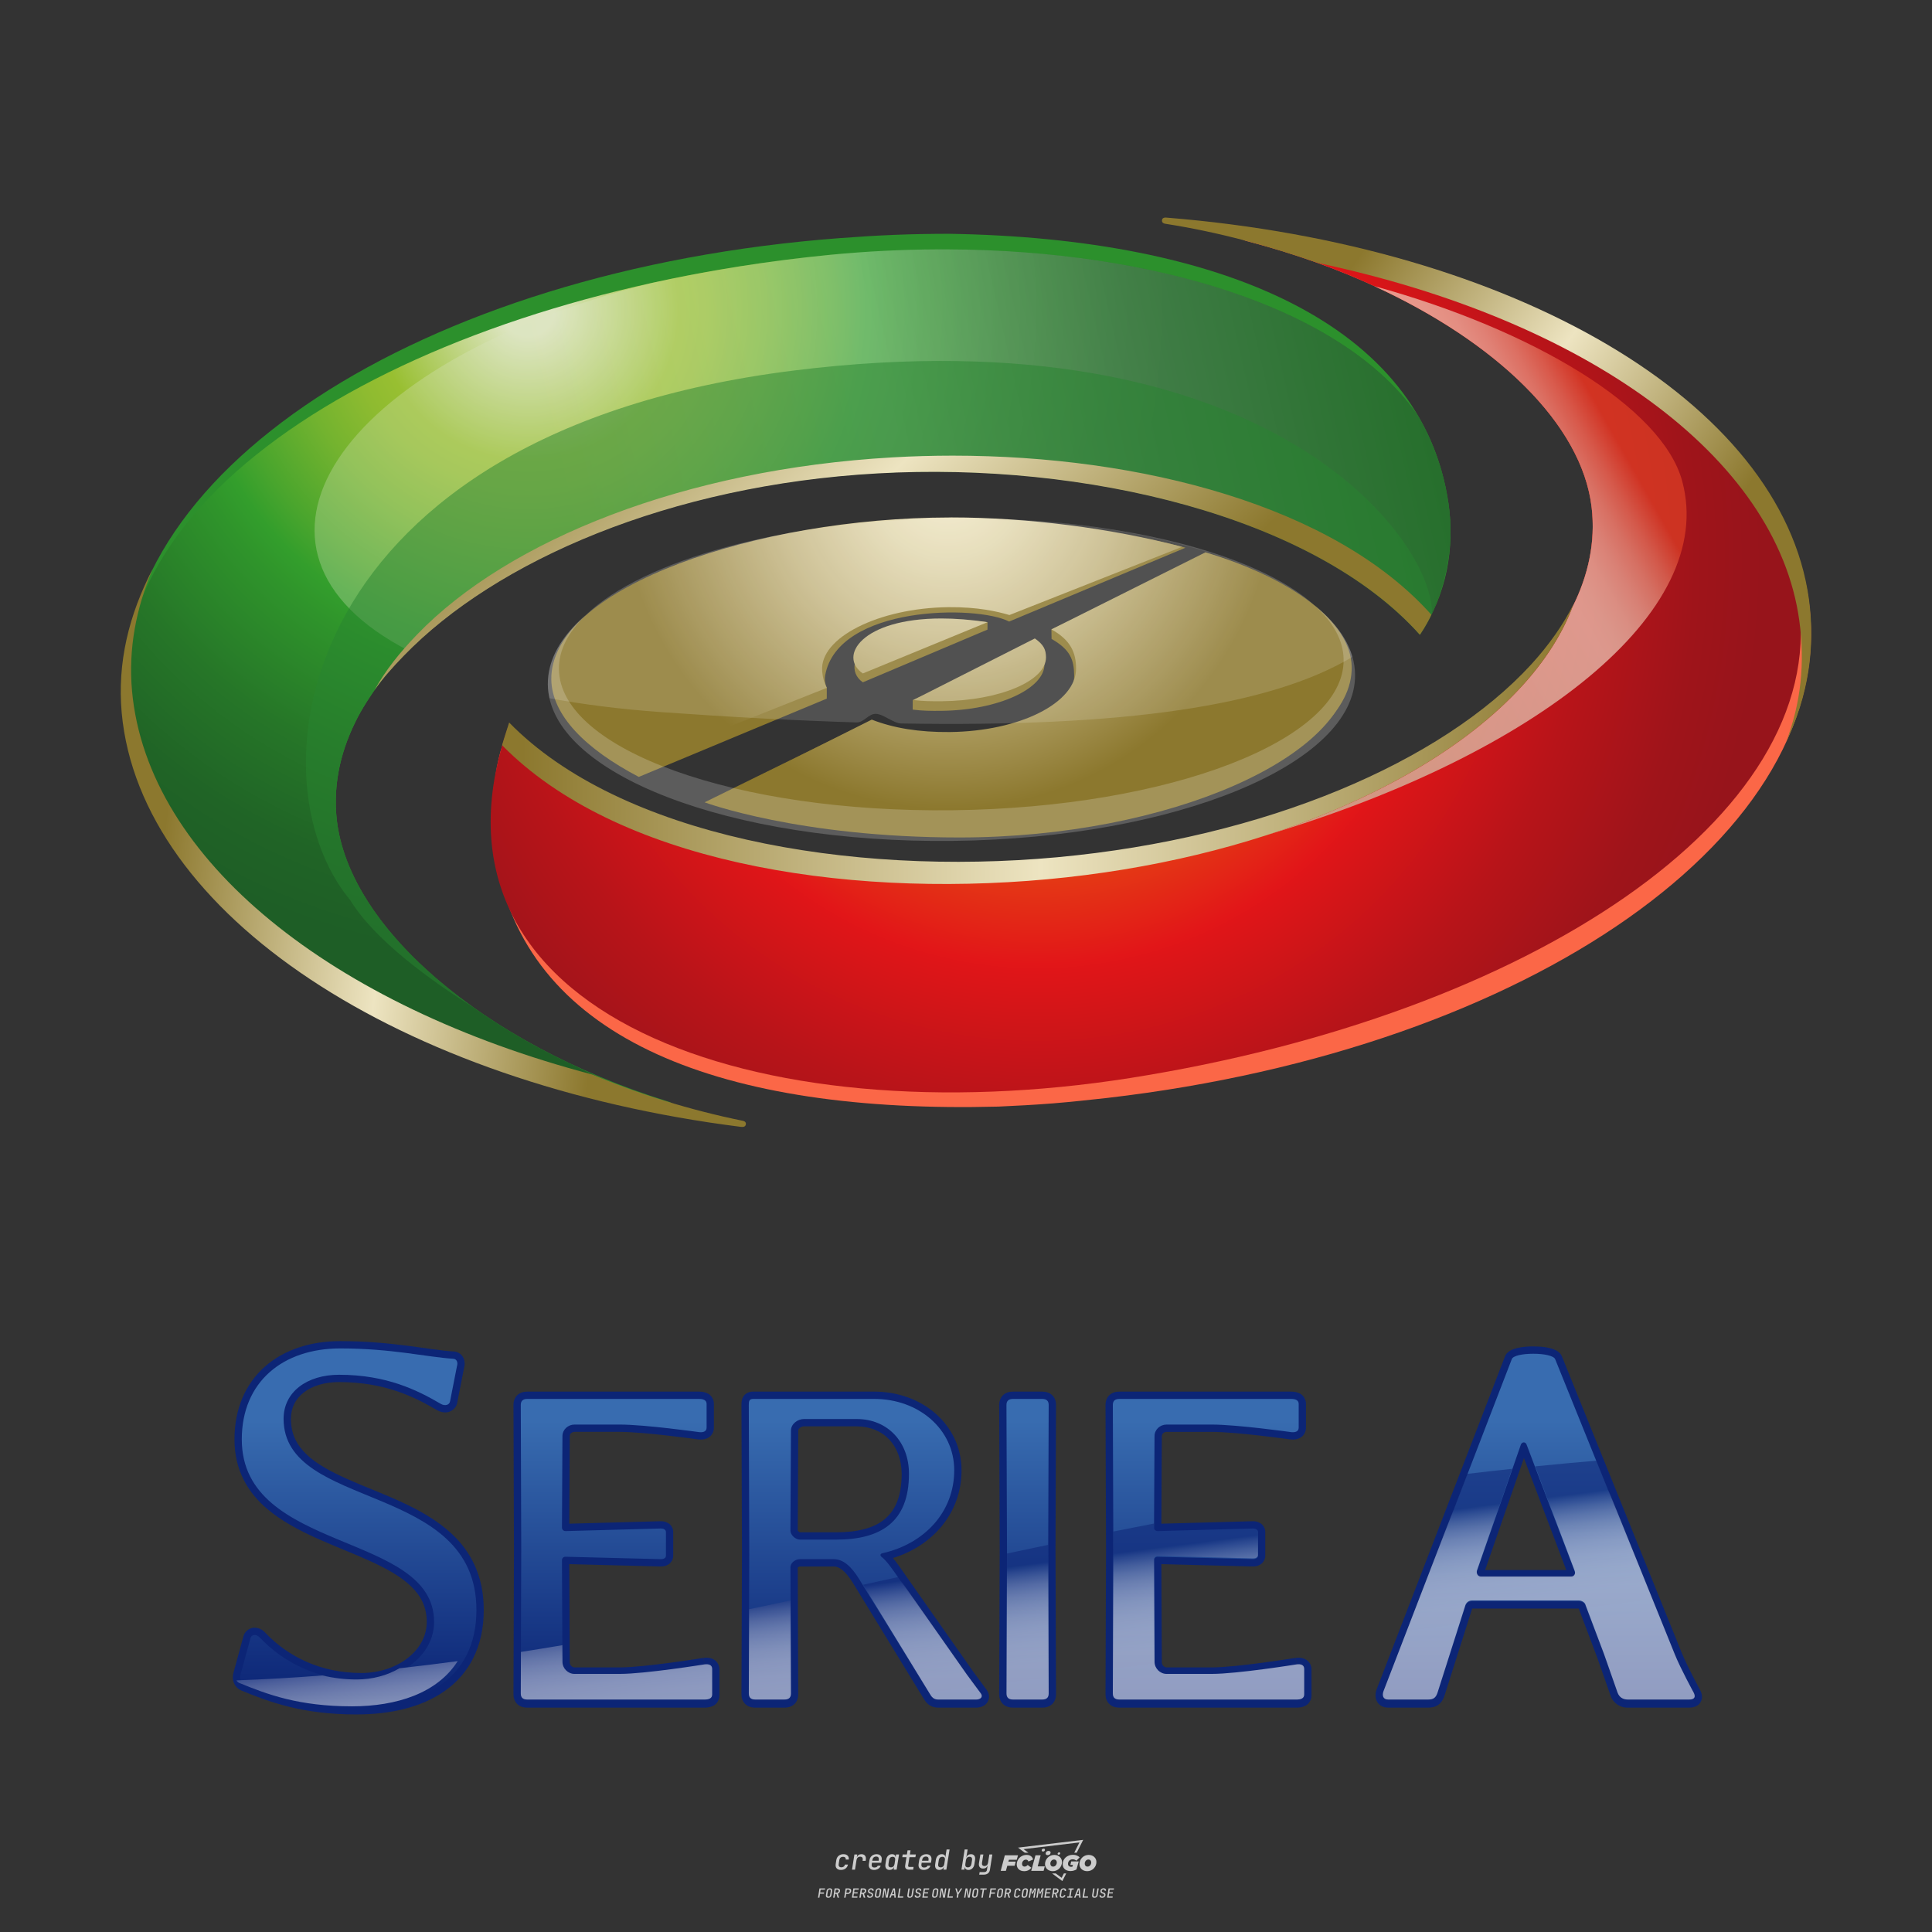 <?xml version="1.0" encoding="UTF-8"?>
<svg xmlns="http://www.w3.org/2000/svg" xmlns:xlink="http://www.w3.org/1999/xlink" version="1.1" viewBox="0 0 800 800">
  <rect x="0" y="0" width="800" height="800" fill="#333333" stroke="none"/>
  <!-- Created by @FCLOGO 2025-1-17 GMT+8 14:25:54 . https://fclogo.top/ -->
<!-- FOR PERSONAL USE ONLY NOT FOR COMMERCIAL USE -->
  <defs>
    <linearGradient id="linear-gradient" x1="27.427" y1="825.881" x2="41.015" y2="825.881" gradientTransform="translate(7270.002 931.595) rotate(-90) scale(8.369 -8.369)" gradientUnits="userSpaceOnUse">
      <stop offset="0" stop-color="#0c2576"/>
      <stop offset="1" stop-color="#386cb0"/>
    </linearGradient>
    <linearGradient id="linear-gradient1" y1="817.85" y2="817.85" xlink:href="#linear-gradient"/>
    <linearGradient id="linear-gradient2" y1="838.191" y2="838.191" xlink:href="#linear-gradient"/>
    <linearGradient id="linear-gradient3" y1="808.897" y2="808.897" xlink:href="#linear-gradient"/>
    <linearGradient id="linear-gradient4" x1="27.427" y1="850.965" x2="41.015" y2="850.965" xlink:href="#linear-gradient"/>
    <linearGradient id="linear-gradient5" x1="27.427" y1="792.558" x2="41.015" y2="792.558" xlink:href="#linear-gradient"/>
    <linearGradient id="linear-gradient6" y1="817.85" y2="817.85" xlink:href="#linear-gradient"/>
    <linearGradient id="linear-gradient7" y1="838.191" y2="838.191" xlink:href="#linear-gradient"/>
    <linearGradient id="linear-gradient8" x1="27.427" y1="850.965" x2="41.015" y2="850.965" xlink:href="#linear-gradient"/>
    <linearGradient id="linear-gradient9" x1="27.427" y1="792.558" x2="41.015" y2="792.558" xlink:href="#linear-gradient"/>
    <linearGradient id="linear-gradient10" y1="808.897" y2="808.897" xlink:href="#linear-gradient"/>
    <linearGradient id="linear-gradient11" x1="-38.044" y1="786.275" x2="-24.457" y2="786.275" gradientTransform="translate(4109.751 61.898) rotate(-97.352) scale(4.484 -4.484)" gradientUnits="userSpaceOnUse">
      <stop offset="0" stop-color="#fff"/>
      <stop offset=".326" stop-color="#fcfdfd"/>
      <stop offset=".464" stop-color="#f5f6f9"/>
      <stop offset=".567" stop-color="#e9ebf2"/>
      <stop offset=".653" stop-color="#d7dbe8"/>
      <stop offset=".727" stop-color="#c0c6db"/>
      <stop offset=".794" stop-color="#a4adcb"/>
      <stop offset=".856" stop-color="#828eb8"/>
      <stop offset=".912" stop-color="#5a6ba2"/>
      <stop offset=".964" stop-color="#2f448a"/>
      <stop offset="1" stop-color="#0c2576"/>
    </linearGradient>
    <linearGradient id="linear-gradient12" x1="-38.043" y1="832.212" x2="-24.457" y2="832.212" xlink:href="#linear-gradient11"/>
    <linearGradient id="linear-gradient13" x1="-38.04" y1="895.118" x2="-24.456" y2="895.118" xlink:href="#linear-gradient11"/>
    <linearGradient id="linear-gradient14" x1="-38.044" y1="816.353" x2="-24.457" y2="816.353" xlink:href="#linear-gradient11"/>
    <linearGradient id="linear-gradient15" x1="-38.045" y1="870.572" x2="-24.457" y2="870.572" xlink:href="#linear-gradient11"/>
    <linearGradient id="linear-gradient16" x1="-38.045" y1="856.139" x2="-24.457" y2="856.139" xlink:href="#linear-gradient11"/>
    <linearGradient id="linear-gradient17" x1="-38.044" y1="842.066" x2="-24.457" y2="842.066" xlink:href="#linear-gradient11"/>
    <radialGradient id="radial-gradient" cx="93.417" cy="816.286" fx="93.417" fy="816.286" r="13.589" gradientTransform="translate(-1640.599 16334.008) scale(19.846 -19.853) skewX(.019)" gradientUnits="userSpaceOnUse">
      <stop offset="0" stop-color="#dde5c1"/>
      <stop offset=".041" stop-color="#dde5c1"/>
      <stop offset=".231" stop-color="#98bf31"/>
      <stop offset=".28" stop-color="#8ebb30"/>
      <stop offset=".364" stop-color="#73b32f"/>
      <stop offset=".471" stop-color="#49a52d"/>
      <stop offset=".521" stop-color="#339e2c"/>
      <stop offset=".569" stop-color="#2f942b"/>
      <stop offset=".743" stop-color="#267628"/>
      <stop offset=".893" stop-color="#206426"/>
      <stop offset="1" stop-color="#1e5e26"/>
    </radialGradient>
    <linearGradient id="linear-gradient18" x1="109.006" y1="843.804" x2="122.591" y2="843.804" gradientTransform="translate(3089.385 -11145.32) rotate(-173.53) scale(13.926 -13.926)" gradientUnits="userSpaceOnUse">
      <stop offset="0" stop-color="#8c782e"/>
      <stop offset=".018" stop-color="#8c782e"/>
      <stop offset=".503" stop-color="#ede4c1"/>
      <stop offset="1" stop-color="#8c782e"/>
    </linearGradient>
    <linearGradient id="linear-gradient19" x1="95.472" y1="815.983" x2="109.063" y2="815.983" gradientTransform="translate(3022.654 25425.525) rotate(-13.209) scale(30.136 -30.835) skewX(.374)" gradientUnits="userSpaceOnUse">
      <stop offset="0" stop-color="#dde5c1"/>
      <stop offset=".024" stop-color="#dde5c1"/>
      <stop offset=".361" stop-color="#fff"/>
      <stop offset=".457" stop-color="#d5e9d5"/>
      <stop offset=".638" stop-color="#8dc28d"/>
      <stop offset=".79" stop-color="#58a658"/>
      <stop offset=".902" stop-color="#389538"/>
      <stop offset=".965" stop-color="#2c8f2c"/>
      <stop offset="1" stop-color="#2c8f2c"/>
    </linearGradient>
    <linearGradient id="linear-gradient20" x1="90.968" y1="829.827" x2="104.558" y2="829.827" gradientTransform="translate(13143.8 -9590.771) rotate(-134.083) scale(19.303 -19.321) skewX(-.111)" gradientUnits="userSpaceOnUse">
      <stop offset="0" stop-color="#8c782e"/>
      <stop offset=".03" stop-color="#8c782e"/>
      <stop offset=".503" stop-color="#ede4c1"/>
      <stop offset="1" stop-color="#8c782e"/>
    </linearGradient>
    <radialGradient id="radial-gradient1" cx="101.41" cy="807.925" fx="101.41" fy="807.925" r="13.59" gradientTransform="translate(-840.363 10020.293) scale(12.156 -12.156)" gradientUnits="userSpaceOnUse">
      <stop offset="0" stop-color="#ede4c1"/>
      <stop offset=".083" stop-color="#ede4c1"/>
      <stop offset=".198" stop-color="#e2d8b0"/>
      <stop offset=".424" stop-color="#c6b886"/>
      <stop offset=".736" stop-color="#998642"/>
      <stop offset=".823" stop-color="#8c782e"/>
      <stop offset="1" stop-color="#8c782e"/>
    </radialGradient>
    <radialGradient id="radial-gradient2" cx="101.411" cy="807.919" fx="101.411" fy="807.919" r="13.581" xlink:href="#radial-gradient1"/>
    <radialGradient id="radial-gradient3" cx="101.412" cy="807.922" fx="101.412" fy="807.922" r="13.585" xlink:href="#radial-gradient1"/>
    <radialGradient id="radial-gradient4" cx="101.411" cy="807.922" fx="101.411" fy="807.922" r="13.584" xlink:href="#radial-gradient1"/>
    <radialGradient id="radial-gradient5" cx="103.224" cy="812.341" fx="103.224" fy="812.341" r="13.591" gradientTransform="translate(-1850.926 18179.426) scale(22.093 -22.093)" gradientUnits="userSpaceOnUse">
      <stop offset="0" stop-color="#fde6da"/>
      <stop offset=".041" stop-color="#fde6da"/>
      <stop offset=".254" stop-color="#e85e13"/>
      <stop offset=".321" stop-color="#e75413"/>
      <stop offset=".434" stop-color="#e43915"/>
      <stop offset=".556" stop-color="#e21618"/>
      <stop offset=".567" stop-color="#df1518"/>
      <stop offset=".756" stop-color="#b81419"/>
      <stop offset=".907" stop-color="#9f141a"/>
      <stop offset="1" stop-color="#97141b"/>
    </radialGradient>
    <linearGradient id="linear-gradient21" x1="113.247" y1="821.97" x2="126.833" y2="821.97" gradientTransform="translate(-7505.141 8658.002) rotate(35.47) scale(14.15 -14.15)" xlink:href="#linear-gradient20"/>
    <linearGradient id="linear-gradient22" x1="100.443" y1="804.668" x2="114.032" y2="804.668" gradientTransform="translate(5464.292 11689.987) rotate(-36.452) scale(13.391 -15.068) skewX(7.696)" gradientUnits="userSpaceOnUse">
      <stop offset="0" stop-color="#c6dcbb"/>
      <stop offset=".728" stop-color="#f3dfcb"/>
      <stop offset=".769" stop-color="#f2dbc6"/>
      <stop offset=".812" stop-color="#f1cfba"/>
      <stop offset=".855" stop-color="#efbba6"/>
      <stop offset=".899" stop-color="#eca089"/>
      <stop offset=".942" stop-color="#e97d64"/>
      <stop offset=".986" stop-color="#e55237"/>
      <stop offset="1" stop-color="#e44327"/>
    </linearGradient>
    <linearGradient id="linear-gradient23" x1="96.591" y1="812.99" x2="110.18" y2="812.99" gradientTransform="translate(-3091.958 26812.899) rotate(.321) scale(32.626 -32.626)" xlink:href="#linear-gradient18"/>
  </defs>
  <g style="isolation: isolate;">
    <g data-name="图层_1">
      <path d="M348.219,774.301c-.786,0-1.375-.217-1.768-.652-.393-.435-.528-1.03-.406-1.786l.252-1.648c.122-.755.45-1.35.984-1.785.534-.435,1.194-.652,1.98-.652.755,0,1.329.199,1.722.595.393.397.551.938.475,1.625h-1.236c.03-.359-.055-.637-.257-.836-.202-.198-.498-.297-.887-.297-.42,0-.763.117-1.03.349-.267.233-.435.563-.503.99l-.263,1.659c-.069.435-.006.769.189,1.002.195.233.502.349.921.349.389,0,.715-.099.979-.297.263-.198.436-.48.521-.847h1.236c-.137.687-.467,1.231-.99,1.631-.523.401-1.162.6-1.917.6ZM352.797,774.187l.996-6.294h1.19l-.195,1.19c.336-.87.973-1.304,1.911-1.304.671,0,1.169.208,1.493.624.324.416.429.986.315,1.71l-.069.423h-1.27l.057-.32c.069-.45.011-.795-.171-1.036-.183-.24-.477-.361-.881-.361-.405,0-.74.122-1.007.366-.267.245-.435.588-.503,1.03l-.63,3.971h-1.236ZM361.906,774.301c-.77,0-1.346-.223-1.728-.669s-.515-1.036-.401-1.768l.252-1.648c.084-.488.257-.915.521-1.282s.601-.651,1.013-.852c.412-.202.873-.304,1.385-.304.77,0,1.349.224,1.734.669.385.446.517,1.036.395,1.768l-.172,1.121h-3.845l-.092.526c-.153.954.217,1.431,1.11,1.431.717,0,1.175-.248,1.373-.744h1.225c-.168.534-.503.96-1.007,1.276-.504.317-1.091.475-1.763.475ZM361.231,770.216l-.046.286,2.655-.012.046-.286c.069-.466.013-.822-.166-1.07-.179-.248-.486-.372-.921-.372-.443,0-.795.126-1.059.378-.263.252-.433.611-.509,1.076ZM368.326,774.301c-.633,0-1.103-.212-1.408-.635s-.397-1.001-.274-1.734l.274-1.774c.115-.733.393-1.312.836-1.74.442-.427.98-.641,1.613-.641.465,0,.83.119,1.093.354.263.236.391.557.383.962h.023l.172-1.202h1.236l-.996,6.294h-1.225l.195-1.201h-.023c-.122.412-.351.734-.687.967s-.74.349-1.213.349ZM368.932,773.226c.389,0,.715-.119.978-.355.263-.236.429-.572.498-1.007l.252-1.648c.069-.427.01-.761-.177-1.002-.187-.24-.475-.36-.864-.36-.397,0-.725.118-.984.354-.26.236-.423.572-.492,1.007l-.252,1.648c-.069.443-.013.78.166,1.013.179.233.471.349.876.349ZM376.348,774.187c-.572,0-.994-.157-1.264-.469-.271-.312-.361-.751-.269-1.316l.538-3.387h-1.739l.171-1.122h1.74l.275-1.716h1.236l-.275,1.716h2.472l-.183,1.122h-2.461l-.538,3.387c-.076.442.099.664.526.664h1.717l-.172,1.121h-1.774ZM382.504,774.301c-.77,0-1.346-.223-1.728-.669s-.515-1.036-.401-1.768l.252-1.648c.084-.488.257-.915.521-1.282s.601-.651,1.013-.852c.412-.202.873-.304,1.385-.304.77,0,1.349.224,1.734.669.385.446.517,1.036.395,1.768l-.172,1.121h-3.845l-.092.526c-.153.954.217,1.431,1.11,1.431.717,0,1.175-.248,1.373-.744h1.225c-.168.534-.503.96-1.007,1.276-.504.317-1.091.475-1.763.475ZM381.829,770.216l-.046.286,2.655-.012.046-.286c.069-.466.013-.822-.166-1.07-.179-.248-.486-.372-.921-.372-.443,0-.795.126-1.059.378-.263.252-.433.611-.509,1.076ZM388.924,774.301c-.633,0-1.101-.212-1.402-.635-.301-.423-.395-1.001-.28-1.734l.274-1.774c.115-.733.393-1.312.836-1.74.442-.427.98-.641,1.613-.641.465,0,.83.119,1.093.354.263.236.391.557.383.962h.023l.206-1.465.298-1.796h1.236l-1.327,8.354h-1.225l.195-1.201h-.023c-.122.412-.351.734-.687.967s-.74.349-1.213.349ZM389.531,773.226c.389,0,.715-.119.978-.355.263-.236.429-.572.498-1.007l.252-1.648c.076-.427.019-.761-.172-1.002-.191-.24-.48-.36-.87-.36-.397,0-.725.118-.984.354-.26.236-.423.572-.492,1.007l-.252,1.648c-.076.443-.023.78.16,1.013s.477.349.881.349ZM401.017,774.301c-.473,0-.839-.116-1.099-.349-.26-.233-.385-.555-.378-.967h-.011l-.195,1.201h-1.224l1.327-8.354h1.236l-.286,1.796-.274,1.465h.046c.122-.412.353-.735.692-.967.34-.232.742-.349,1.208-.349.633,0,1.1.214,1.402.641.301.428.395,1.007.281,1.74l-.275,1.774c-.115.733-.395,1.31-.841,1.734-.446.423-.982.635-1.608.635ZM400.766,773.226c.397,0,.723-.116.979-.349.256-.233.422-.571.498-1.013l.252-1.648c.069-.435.011-.77-.171-1.007-.183-.236-.473-.354-.87-.354-.389,0-.715.12-.979.36s-.429.574-.498,1.002l-.252,1.648c-.069.435-.011.771.172,1.007.183.236.473.355.87.355ZM405.469,776.247l.172-1.064h1.934c.641,0,1.007-.302,1.099-.905l.103-.675.206-1.19h-.035c-.122.42-.347.744-.675.973-.328.229-.729.343-1.201.343-.626,0-1.093-.201-1.402-.601s-.41-.944-.303-1.631l.584-3.605h1.236l-.561,3.479c-.061.412,0,.732.183.961s.465.343.847.343c.389,0,.717-.122.984-.366.267-.244.431-.584.492-1.018l.538-3.399h1.236l-1.007,6.409c-.099.603-.37,1.078-.812,1.425-.443.347-1.0.521-1.671.521h-1.946ZM417.787,770.085h3.221l.537-1.855h-5.466l-1.708,6.442h2.147l.586-2.099h3.026l.439-1.708h-3.026l.244-.781ZM424.229,772.916c-.586,0-1.025-.39-1.025-1.123,0-.878.634-1.757,1.611-1.757.488,0,.878.244,1.025.781l1.952-.83c-.293-1.171-1.269-1.903-2.635-1.903-2.782,0-4.148,2.147-4.148,3.904s1.269,2.83,3.075,2.83c1.367,0,2.342-.586,2.977-1.415l-1.513-1.171c-.39.439-.83.683-1.318.683ZM430.915,768.231h-2.147l-1.757,6.442h5.124l.488-1.855h-2.928l1.22-4.587ZM439.748,771.013c0-1.659-1.318-2.928-3.221-2.928-2.196,0-3.807,1.806-3.807,3.807,0,1.659,1.318,2.928,3.221,2.928,2.196,0,3.807-1.806,3.807-3.807ZM434.917,771.696c0-.83.586-1.708,1.513-1.708.781,0,1.171.537,1.171,1.22,0,.83-.586,1.708-1.513,1.708-.781,0-1.171-.537-1.171-1.22ZM443.213,772.233h1.074l-.195.683c-.146.049-.342.098-.586.098-.683,0-1.269-.39-1.269-1.22,0-1.025.732-1.903,1.952-1.903.586,0,1.123.244,1.513.586l1.367-1.367c-.439-.537-1.513-1.074-2.733-1.074-2.587,0-4.295,1.757-4.295,3.855,0,2.05,1.611,2.879,3.221,2.879.927,0,1.855-.293,2.489-.683l.927-3.319h-3.123l-.342,1.464ZM450.777,768.084c-2.196,0-3.807,1.806-3.807,3.807,0,1.659,1.318,2.928,3.221,2.928,2.196,0,3.807-1.806,3.807-3.807,0-1.659-1.318-2.928-3.221-2.928ZM450.338,772.916c-.781,0-1.171-.537-1.171-1.22,0-.83.586-1.708,1.513-1.708.781,0,1.171.537,1.171,1.22,0,.83-.586,1.708-1.513,1.708ZM437.942,767.499c-.049.293.098.488.439.488s.537-.195.634-.488c.049-.244-.098-.488-.439-.488s-.586.244-.634.488ZM432.135,765.498c-.439,0-.732.244-.781.586s.098.586.537.586.732-.244.781-.586c.098-.342-.098-.586-.537-.586ZM433.013,767.303c-.098.537.146.878.83.878.634,0,1.074-.39,1.171-.878s-.146-.878-.83-.878c-.683,0-1.074.39-1.171.878ZM439.602,777.552l-2.44-1.806h-1.513l4.246,3.172,1.611-3.172h-.976l-.927,1.806ZM425.839,767.157l-2.001-1.464,23.132-2.782-2.147,4.246h1.025l2.684-5.319-26.988,3.221,2.782,2.099h1.513ZM338.719,785.785l.609-3.832h2.32l-.084.519h-1.764l-.184,1.145h1.627l-.084.525h-1.617l-.257,1.643h-.567ZM342.97,785.838c-.357,0-.623-.101-.798-.302-.175-.201-.234-.473-.178-.816l.268-1.701c.056-.343.203-.615.441-.816.238-.201.535-.302.892-.302s.623.1.798.299c.175.199.236.471.184.814l-.268,1.706c-.056.343-.204.615-.444.816-.24.201-.538.302-.895.302ZM343.049,785.334c.193,0,.348-.052.467-.158.119-.105.194-.257.226-.457l.268-1.701c.032-.199.005-.352-.079-.457-.084-.105-.222-.158-.415-.158s-.347.052-.465.158c-.117.105-.192.257-.223.457l-.268,1.701c-.032.2-.005.352.079.457s.22.158.409.158ZM344.996,785.785l.609-3.832h1.202c.238,0,.439.046.604.139.165.093.283.223.357.391s.091.366.052.593c-.038.259-.14.484-.304.675-.165.191-.366.321-.604.391l.535,1.643h-.619l-.478-1.575h-.541l-.247,1.575h-.567ZM345.888,783.707h.635c.189,0,.349-.056.48-.168.131-.112.211-.262.239-.451.032-.193,0-.345-.094-.459-.095-.114-.236-.171-.425-.171h-.635l-.2,1.249ZM349.545,785.785l.609-3.832h1.254c.371,0,.651.105.84.315.189.21.255.49.199.84-.038.234-.122.438-.249.611s-.29.307-.488.402c-.198.095-.419.142-.664.142h-.693l-.241,1.522h-.567ZM350.432,783.754h.693c.192,0,.357-.059.493-.176.136-.117.22-.274.252-.47s-.002-.352-.1-.47-.245-.176-.441-.176h-.688l-.21,1.291ZM352.747,785.785l.609-3.832h2.252l-.079.504h-1.695l-.173,1.087h1.512l-.079.499h-1.512l-.194,1.239h1.69l-.079.504h-2.252ZM355.843,785.785l.609-3.832h1.202c.238,0,.439.046.604.139.165.093.283.223.357.391s.091.366.052.593c-.038.259-.14.484-.304.675-.165.191-.366.321-.604.391l.535,1.643h-.619l-.478-1.575h-.541l-.247,1.575h-.567ZM356.736,783.707h.635c.189,0,.349-.056.48-.168.131-.112.211-.262.239-.451.032-.193,0-.345-.094-.459-.095-.114-.236-.171-.425-.171h-.635l-.2,1.249ZM360.132,785.838c-.385,0-.674-.095-.866-.286-.192-.191-.264-.451-.215-.779h.567c-.028.175.011.312.116.412.105.1.266.149.483.149.203,0,.37-.049.501-.147.131-.098.211-.233.239-.404.021-.15.001-.279-.06-.386-.061-.107-.158-.181-.291-.223l-.457-.136c-.266-.08-.462-.217-.588-.409-.126-.192-.17-.42-.131-.682.035-.21.112-.394.231-.551s.273-.28.462-.367.402-.131.64-.131c.35,0,.616.095.798.286.182.191.248.444.2.759h-.567c.028-.168-.003-.3-.092-.396-.089-.096-.23-.144-.422-.144-.189,0-.343.045-.462.134-.119.089-.189.214-.21.375-.025.151-.007.279.052.386s.158.181.294.223l.467.147c.262.081.456.217.58.409.124.193.165.422.123.688-.035.217-.116.406-.241.567-.126.161-.288.286-.485.375-.198.089-.419.134-.664.134ZM363.265,785.838c-.357,0-.623-.101-.798-.302-.175-.201-.234-.473-.178-.816l.268-1.701c.056-.343.203-.615.441-.816.238-.201.535-.302.892-.302s.623.1.798.299c.175.199.236.471.184.814l-.268,1.706c-.056.343-.204.615-.444.816-.24.201-.538.302-.895.302ZM363.344,785.334c.193,0,.348-.052.467-.158.119-.105.194-.257.226-.457l.268-1.701c.032-.199.005-.352-.079-.457-.084-.105-.222-.158-.415-.158s-.347.052-.465.158c-.117.105-.192.257-.223.457l-.268,1.701c-.032.2-.005.352.079.457s.22.158.409.158ZM365.275,785.785l.609-3.832h.709l.619,3.186c.007-.098.017-.217.029-.357.012-.14.027-.285.045-.435.018-.151.037-.289.058-.415l.315-1.979h.525l-.609,3.832h-.709l-.614-3.186c-.007.095-.017.209-.029.344s-.027.276-.045.423c-.018.147-.037.283-.058.409l-.315,2.01h-.53ZM368.225,785.785l1.585-3.832h.745l.373,3.832h-.562l-.073-.971h-1.087l-.388.971h-.593ZM369.385,784.342h.871l-.089-1.102c-.018-.196-.03-.365-.037-.509-.007-.143-.011-.243-.011-.299-.018.056-.052.156-.102.299s-.115.311-.192.504l-.441,1.107ZM371.721,785.785l.609-3.832h.567l-.525,3.312h1.674l-.079.52h-2.247ZM376.678,785.838c-.367,0-.634-.101-.8-.302-.166-.201-.221-.475-.165-.821l.436-2.761h.567l-.436,2.755c-.032.196-.008.35.071.462.079.112.214.168.407.168.193,0,.347-.056.465-.168.117-.112.192-.266.223-.462l.435-2.755h.567l-.436,2.761c-.056.35-.2.625-.433.824-.233.199-.533.299-.9.299ZM379.844,785.838c-.385,0-.674-.095-.866-.286-.192-.191-.264-.451-.215-.779h.567c-.028.175.011.312.116.412.105.1.266.149.483.149.203,0,.37-.049.501-.147.131-.098.211-.233.239-.404.021-.15.001-.279-.06-.386-.061-.107-.158-.181-.291-.223l-.457-.136c-.266-.08-.462-.217-.588-.409-.126-.192-.17-.42-.131-.682.035-.21.112-.394.231-.551s.273-.28.462-.367.402-.131.64-.131c.35,0,.616.095.798.286.182.191.248.444.2.759h-.567c.028-.168-.003-.3-.092-.396-.089-.096-.23-.144-.422-.144-.189,0-.343.045-.462.134-.119.089-.189.214-.21.375-.025.151-.007.279.052.386s.158.181.294.223l.467.147c.262.081.456.217.58.409.124.193.165.422.123.688-.035.217-.116.406-.241.567-.126.161-.288.286-.485.375-.198.089-.419.134-.664.134ZM381.906,785.785l.609-3.832h2.252l-.079.504h-1.695l-.173,1.087h1.512l-.079.499h-1.512l-.194,1.239h1.69l-.079.504h-2.252ZM386.943,785.838c-.357,0-.623-.101-.798-.302-.175-.201-.234-.473-.178-.816l.268-1.701c.056-.343.203-.615.441-.816.238-.201.535-.302.892-.302s.623.1.798.299c.175.199.236.471.184.814l-.268,1.706c-.056.343-.204.615-.444.816-.24.201-.538.302-.895.302ZM387.021,785.334c.193,0,.348-.052.467-.158.119-.105.194-.257.226-.457l.268-1.701c.032-.199.005-.352-.079-.457-.084-.105-.222-.158-.415-.158s-.347.052-.465.158c-.117.105-.192.257-.223.457l-.268,1.701c-.032.2-.005.352.079.457s.22.158.409.158ZM388.953,785.785l.609-3.832h.709l.619,3.186c.007-.098.017-.217.029-.357.012-.14.027-.285.045-.435.018-.151.037-.289.058-.415l.315-1.979h.525l-.609,3.832h-.709l-.614-3.186c-.007.095-.017.209-.029.344s-.027.276-.045.423c-.018.147-.037.283-.058.409l-.315,2.01h-.53ZM392.249,785.785l.609-3.832h.567l-.525,3.312h1.674l-.079.52h-2.247ZM396.117,785.785l.22-1.412-.751-2.42h.577l.446,1.449c.028.095.05.184.066.268.016.084.025.147.029.189.018-.042.046-.105.087-.189.04-.084.088-.173.144-.268l.898-1.449h.598l-1.528,2.42-.22,1.412h-.567ZM399.217,785.785l.609-3.832h.709l.619,3.186c.007-.098.017-.217.029-.357.012-.14.027-.285.044-.435.018-.151.037-.289.058-.415l.315-1.979h.525l-.609,3.832h-.709l-.614-3.186c-.007.095-.017.209-.029.344s-.027.276-.045.423c-.018.147-.037.283-.058.409l-.315,2.01h-.53ZM403.505,785.838c-.357,0-.623-.101-.798-.302-.175-.201-.234-.473-.178-.816l.268-1.701c.056-.343.203-.615.441-.816.238-.201.535-.302.892-.302.357,0,.623.1.798.299.175.199.236.471.184.814l-.268,1.706c-.056.343-.204.615-.444.816-.239.201-.538.302-.895.302ZM403.584,785.334c.193,0,.348-.052.467-.158.119-.105.194-.257.226-.457l.268-1.701c.032-.199.005-.352-.079-.457-.084-.105-.222-.158-.415-.158-.193,0-.347.052-.465.158-.117.105-.191.257-.223.457l-.268,1.701c-.032.2-.005.352.079.457.084.105.22.158.409.158ZM406.381,785.785l.525-3.312h-1.023l.084-.519h2.619l-.084.519h-1.029l-.525,3.312h-.567ZM409.518,785.785l.609-3.832h2.32l-.084.519h-1.764l-.184,1.145h1.627l-.084.525h-1.617l-.257,1.643h-.567ZM413.769,785.838c-.357,0-.623-.101-.798-.302-.175-.201-.234-.473-.178-.816l.268-1.701c.056-.343.203-.615.441-.816.238-.201.535-.302.892-.302.357,0,.623.1.798.299.175.199.236.471.184.814l-.268,1.706c-.056.343-.204.615-.444.816-.239.201-.538.302-.895.302ZM413.848,785.334c.193,0,.348-.052.467-.158.119-.105.194-.257.226-.457l.268-1.701c.032-.199.005-.352-.079-.457-.084-.105-.222-.158-.415-.158-.193,0-.347.052-.465.158-.117.105-.191.257-.223.457l-.268,1.701c-.032.2-.005.352.079.457.084.105.22.158.409.158ZM415.795,785.785l.609-3.832h1.202c.238,0,.439.046.604.139.164.093.283.223.357.391s.091.366.053.593c-.039.259-.14.484-.304.675-.165.191-.366.321-.604.391l.535,1.643h-.619l-.478-1.575h-.541l-.247,1.575h-.567ZM416.688,783.707h.635c.189,0,.349-.056.48-.168.131-.112.211-.262.239-.451.032-.193,0-.345-.095-.459-.094-.114-.236-.171-.425-.171h-.635l-.199,1.249ZM420.905,785.838c-.36,0-.631-.101-.811-.302-.18-.201-.242-.473-.186-.816l.268-1.701c.056-.346.206-.619.449-.819s.545-.299.906-.299c.357,0,.625.101.806.302.18.201.242.473.186.816h-.567c.031-.199.003-.352-.087-.457-.089-.105-.228-.158-.417-.158-.193,0-.351.052-.475.158-.124.105-.202.255-.234.451l-.268,1.706c-.032.2-.003.352.087.457.089.105.23.158.423.158s.35-.052.472-.158.199-.257.231-.457h.567c-.035.228-.115.425-.239.593s-.281.298-.47.388c-.189.091-.402.136-.64.136ZM424.034,785.838c-.357,0-.623-.101-.798-.302-.175-.201-.234-.473-.178-.816l.268-1.701c.056-.343.203-.615.441-.816.238-.201.535-.302.892-.302.357,0,.623.1.798.299.175.199.236.471.184.814l-.268,1.706c-.056.343-.204.615-.444.816-.239.201-.538.302-.895.302ZM424.112,785.334c.193,0,.348-.052.467-.158.119-.105.194-.257.226-.457l.268-1.701c.032-.199.005-.352-.079-.457-.084-.105-.222-.158-.415-.158-.193,0-.347.052-.465.158-.117.105-.191.257-.223.457l-.268,1.701c-.032.2-.005.352.079.457.084.105.22.158.409.158ZM425.965,785.785l.609-3.832h.687l.184,1.228c.021.119.037.23.047.333.011.103.019.183.026.239.018-.056.047-.136.089-.241.042-.105.091-.217.147-.336l.567-1.223h.709l-.609,3.832h-.535l.204-1.291c.025-.168.058-.352.1-.554.042-.201.087-.404.136-.609s.096-.4.142-.585c.045-.185.087-.348.126-.488l-.855,1.863h-.551l-.283-1.863c-.004.136-.011.295-.021.475s-.024.372-.039.575c-.016.203-.035.407-.058.611-.023.205-.048.396-.076.575l-.205,1.291h-.54ZM429.115,785.785l.609-3.832h.687l.184,1.228c.021.119.037.23.047.333.011.103.019.183.026.239.018-.056.047-.136.089-.241.042-.105.091-.217.147-.336l.567-1.223h.709l-.609,3.832h-.535l.204-1.291c.025-.168.058-.352.1-.554.042-.201.087-.404.136-.609s.096-.4.142-.585c.045-.185.087-.348.126-.488l-.855,1.863h-.551l-.283-1.863c-.004.136-.011.295-.021.475s-.024.372-.039.575c-.016.203-.035.407-.058.611-.023.205-.048.396-.076.575l-.205,1.291h-.54ZM432.411,785.785l.609-3.832h2.252l-.079.504h-1.696l-.173,1.087h1.512l-.079.499h-1.512l-.194,1.239h1.69l-.079.504h-2.252ZM435.507,785.785l.609-3.832h1.202c.238,0,.439.046.604.139.164.093.283.223.357.391s.091.366.053.593c-.039.259-.14.484-.304.675-.165.191-.366.321-.604.391l.535,1.643h-.619l-.478-1.575h-.541l-.247,1.575h-.567ZM436.4,783.707h.635c.189,0,.349-.056.48-.168.131-.112.211-.262.239-.451.032-.193,0-.345-.095-.459-.094-.114-.236-.171-.425-.171h-.635l-.199,1.249ZM439.801,785.838c-.36,0-.631-.101-.811-.302-.18-.201-.242-.473-.186-.816l.268-1.701c.056-.346.206-.619.449-.819s.545-.299.906-.299c.357,0,.625.101.806.302.18.201.242.473.186.816h-.567c.031-.199.003-.352-.087-.457-.089-.105-.228-.158-.417-.158-.193,0-.351.052-.475.158-.124.105-.202.255-.234.451l-.268,1.706c-.032.2-.003.352.087.457.089.105.23.158.423.158s.35-.052.472-.158.199-.257.231-.457h.567c-.035.228-.115.425-.239.593s-.281.298-.47.388c-.189.091-.402.136-.64.136ZM441.879,785.785l.079-.504h.777l.446-2.824h-.777l.084-.504h2.126l-.084.504h-.777l-.446,2.824h.777l-.079.504h-2.126ZM444.74,785.785l1.585-3.832h.745l.373,3.832h-.562l-.073-.971h-1.087l-.388.971h-.593ZM445.9,784.342h.871l-.089-1.102c-.017-.196-.03-.365-.037-.509-.007-.143-.01-.243-.01-.299-.018.056-.052.156-.102.299s-.115.311-.192.504l-.441,1.107ZM448.235,785.785l.609-3.832h.567l-.525,3.312h1.674l-.079.52h-2.247ZM453.193,785.838c-.368,0-.634-.101-.8-.302-.166-.201-.221-.475-.165-.821l.436-2.761h.567l-.436,2.755c-.032.196-.008.35.071.462.079.112.214.168.407.168s.347-.056.465-.168c.117-.112.192-.266.223-.462l.436-2.755h.567l-.436,2.761c-.056.35-.2.625-.433.824-.233.199-.533.299-.9.299ZM456.358,785.838c-.385,0-.674-.095-.866-.286-.193-.191-.264-.451-.215-.779h.567c-.028.175.011.312.115.412.105.1.266.149.483.149.203,0,.37-.049.501-.147s.211-.233.239-.404c.021-.15.001-.279-.06-.386s-.158-.181-.291-.223l-.457-.136c-.266-.08-.462-.217-.588-.409-.126-.192-.17-.42-.131-.682.035-.21.112-.394.231-.551s.273-.28.462-.367c.189-.087.402-.131.64-.131.35,0,.616.095.798.286.182.191.248.444.199.759h-.567c.028-.168-.003-.3-.092-.396-.089-.096-.23-.144-.423-.144-.189,0-.343.045-.462.134-.119.089-.189.214-.21.375-.025.151-.007.279.052.386s.158.181.294.223l.467.147c.262.081.456.217.58.409.124.193.165.422.124.688-.035.217-.116.406-.241.567-.126.161-.288.286-.485.375-.198.089-.419.134-.664.134ZM458.421,785.785l.609-3.832h2.252l-.079.504h-1.696l-.173,1.087h1.512l-.079.499h-1.512l-.194,1.239h1.69l-.079.504h-2.252Z" style="fill: #ccc;"/>
      <g>
        <path d="M312.738,704.075h12.075c1.876,0,2.706-.837,2.706-2.511l-.218-52.602c0-1.885,2.096-3.347,3.965-3.347h13.916c3.969,0,7.285,2.926,10.618,8.325l29.104,47.624c.845,1.473,1.687,2.511,3.572,2.511h15.791c1.657,0,2.916-1.038,1.878-2.511l-5.821-7.91-27.461-39.092c-3.955-5.824-6.045-8.519-7.704-9.777-.828-.612-.828-1.449.405-1.66,17.272-3.94,29.56-17.051,29.56-34.316,0-17.041-14.783-29.54-33.074-29.54h-50.13c-1.659,0-1.863.85-1.863,2.511l.204,59.885-.204,59.899c0,1.673.803,2.511,2.681,2.511ZM327.519,592.353c0-2.667,2.701-4.766,5.394-4.766h21.836c12.912,0,21.638,9.597,21.638,22.667,0,19.997-11.638,27.27-30.157,27.27h-14.964c-1.869,0-3.965-1.888-3.965-3.742l.218-41.43Z" style="fill: url(#linear-gradient);"/>
        <path d="M419.474,704.075h12.063c1.871,0,2.701-.837,2.701-2.511l-.198-59.899.198-59.885c0-1.66-.83-2.511-2.701-2.511h-12.063c-1.857,0-2.722.85-2.722,2.511l.225,59.885-.225,59.899c0,1.673.864,2.511,2.722,2.511Z" style="fill: url(#linear-gradient1);"/>
        <path d="M218.321,704.075h73.437c1.663,0,3.124-.429,3.124-2.082v-10.617c0-1.674-1.461-2.076-3.124-1.888,0,0-24.544,3.98-35.134,3.98h-18.736c-2.7,0-4.994-2.293-4.994-5.014l-.194-42.409c0-.837.611-1.433,1.454-1.433l39.516,1.004c1.041,0,2.077-.408,2.077-1.443v-9.757c0-1.072-1.036-1.497-2.077-1.497l-39.516,1.075c-.844,0-1.454-.65-1.454-1.46l.194-37.847c0-2.722,2.295-4.804,4.994-4.804h18.736c10.591,0,32.846,3.13,32.846,3.13,1.657.191,3.118-.211,3.118-1.878v-9.784c0-1.646-1.461-2.082-3.118-2.082h-71.149c-1.846,0-2.676.85-2.676,2.511l.187,59.885-.187,59.899c0,1.673.83,2.511,2.676,2.511Z" style="fill: url(#linear-gradient2);"/>
        <path d="M463.516,704.075h73.422c1.64,0,3.106-.429,3.106-2.082v-10.617c0-1.674-1.466-2.076-3.106-1.888,0,0-24.549,3.98-35.194,3.98h-18.68c-2.721,0-5.001-2.293-5.001-5.014l-.204-42.409c0-.837.626-1.433,1.463-1.433l39.504,1.004c1.034,0,2.069-.408,2.069-1.443v-9.757c0-1.072-1.034-1.497-2.069-1.497l-39.504,1.075c-.837,0-1.463-.65-1.463-1.46l.204-37.847c0-2.722,2.279-4.804,5.001-4.804h18.68c10.645,0,32.887,3.13,32.887,3.13,1.67.191,3.13-.211,3.13-1.878v-9.784c0-1.646-1.46-2.082-3.13-2.082h-71.115c-1.898,0-2.718.85-2.718,2.511l.208,59.885-.208,59.899c0,1.673.82,2.511,2.718,2.511Z" style="fill: url(#linear-gradient3);"/>
        <path d="M197.276,666.639c0-53.32-79.848-41.004-79.848-79.144,0-11.145,9.702-18.235,22.979-18.235,19.646,0,32.465,6.382,42.178,12.091,1.674.943,3.564.463,3.79-1.18l2.839-14.462c.478-1.422,0-3.082-1.658-3.082-10.883-.704-25.34-4.273-46.67-4.273-23.688,0-40.766,13.758-40.766,37.673,0,47.175,79.627,38.123,79.627,75.572,0,13.751-13.741,24.174-30.082,24.174-18.008,0-32.236-7.348-41.941-17.554-1.425-1.643-3.557-1.643-4.048.255l-4.02,14.703c-.464,1.405-.233,3.317,1.441,4.011,11.603,4.749,24.608,9.696,46.65,9.696,26.541,0,49.532-11.111,49.532-40.245Z" style="fill: url(#linear-gradient4);"/>
        <path d="M693.498,685.35l-49.52-122.506c-.599-1.544-4.844-2.286-9.08-2.286-4.249,0-8.441.742-8.917,2.286l-53.068,137.659c-.732,1.912-.248,3.572,1.885,3.572h16.574c2.15,0,3.106-.735,3.797-2.62l11.625-36.49c.476-1.194,1.408-1.912,2.824-1.912h44.083c1.184,0,2.606.718,2.854,1.912l7.576,20.147c2.112,5.929,5.654,16.122,5.654,16.122.728,1.881,2.177,2.841,4.283,2.841h25.348c2.15,0,2.854-.959,1.912-2.841,0,0-5.467-9.978-7.831-15.884ZM650.625,653.13h-37.449c-1.181,0-1.885-1.184-1.66-2.364l18.248-52.602c.49-1.191,1.912-1.191,2.361,0l19.915,52.602c.483,1.181-.248,2.364-1.415,2.364Z" style="fill: url(#linear-gradient5);"/>
        <path d="M384.404,705.715c-1.05-.861-1.623-1.817-2.072-2.572h0l-29.118-47.614c-3.184-5.171-5.777-6.93-8.022-6.872h-13.928c-.24-.061-.794.296-.936.425h0l.206,52.483c.015,1.286-.357,2.885-1.584,4.055h0c-1.23,1.163-2.779,1.483-4.14,1.476h-12.084c-1.357.007-2.916-.316-4.139-1.49h0c-1.218-1.174-1.58-2.769-1.563-4.055h0l.206-59.861-.206-59.913c.043-.939-.075-1.983.759-3.467h0c.922-1.578,2.91-2.147,4.128-2.069h50.129c9.84,0,18.827,3.358,25.404,9.138h0c6.58,5.756,10.72,14.027,10.71,23.44h0c.025,17.575-11.853,31.264-28.395,36.323h0c1.471,1.762,3.172,4.174,5.584,7.685h0l27.405,39.028h0l5.865,7.961c.531.732.932,1.681.932,2.763h0c.02,1.646-1.034,3.035-2.055,3.637h0c-1.044.65-2.126.874-3.222.881h-15.901c-1.458,0-2.955-.524-3.965-1.381h0ZM345.193,642.604c5.653.058,9.726,4.113,13.179,9.767h0l29.155,47.679c.27.466.488.772.599.888h0c.083.109.09.075.093.088h0c.005,0,.063.02.247.02h13.549l-4.132-5.6,2.436-1.793-2.477,1.732-27.469-39.116c-3.905-5.77-6.037-8.372-7.029-9.083h0c-.776-.612-1.716-1.518-1.784-3.293h0c-.032-1.075.587-2.232,1.333-2.803h0c.719-.585,1.439-.813,2.112-.939h0c16.112-3.783,27.071-15.66,27.1-31.333h0c-.029-15.146-13.08-26.454-30.065-26.529h-48.967l.202,59.399-.202,59.358h11.412l-.204-52.085c.008-2.109,1.153-3.749,2.422-4.749h0c1.305-1.007,2.846-1.592,4.56-1.609h13.928ZM325.104,701.033l-.001-.007h0l.001.007h0ZM331.265,640.546c-1.956-.034-3.516-.864-4.744-1.98h0c-1.201-1.143-2.204-2.715-2.239-4.814h0l.206-41.399c.192-4.858,4.298-7.729,8.432-7.79h21.822c7.204-.014,13.499,2.722,17.869,7.376h0c4.379,4.647,6.809,11.111,6.806,18.323h0c.035,10.532-3.166,18.473-9.236,23.457h0c-6.05,4.974-14.331,6.821-23.955,6.828h0v-6.049c8.894.007,15.704-1.779,20.102-5.443h0c4.382-3.647,7.005-9.335,7.042-18.793h0c-.155-11.737-7.341-19.534-18.627-19.65h-21.822c-.566-.014-1.3.259-1.767.667h0c-.48.415-.623.799-.618,1.082h0l-.206,41.361c.015.041.058.126.131.221h0c.145.201.431.415.628.5h0c.131.061.172.061.177.054h14.96v6.049h-14.96Z" style="fill: #0c2576;"/>
        <path d="M99.873,699.972c-2.521-1.068-3.517-3.647-3.453-5.494h0c0-.772.124-1.507.354-2.208h0l3.975-14.533c.406-2.123,2.677-3.865,4.691-3.739h0c1.869.024,3.419.935,4.48,2.153h0c9.208,9.641,22.565,16.588,39.736,16.602h0c7.532,0,14.414-2.426,19.298-6.294h0c4.892-3.881,7.753-9.036,7.76-14.86h0c-.035-6.191-2.332-10.624-6.431-14.669h0c-4.105-4.014-10.117-7.386-16.99-10.512h0c-13.748-6.308-30.766-11.53-42.692-21.651h0c-7.962-6.722-13.548-16.064-13.501-28.743h0c-.022-12.666,4.601-23.055,12.508-30.064h0c7.898-7.019,18.86-10.635,31.283-10.628h0c21.54,0,36.296,3.589,46.718,4.266h0c1.368-.021,2.859.667,3.681,1.735h0c.852,1.068,1.114,2.252,1.119,3.32h0c0,.619-.092,1.214-.262,1.796h0l-2.774,14.173c-.325,2.667-2.971,4.361-5.07,4.222h0c-1.126-.004-2.22-.316-3.256-.902h0c-9.575-5.593-21.645-11.635-40.635-11.662h0c-6.108,0-11.196,1.647-14.615,4.307h0c-3.415,2.684-5.305,6.219-5.338,10.907h0c.041,6.335,2.341,10.73,6.435,14.71h0c4.104,3.95,10.131,7.212,17.032,10.274h0c13.795,6.171,30.945,11.403,42.932,22.447h0c8.003,7.355,13.494,17.622,13.448,31.713h0c.058,15.36-6.256,26.617-16.091,33.517h0c-9.811,6.93-22.785,9.743-36.464,9.75h0c-.054.007-.107.007-.16.007h0c-22.389,0-36.024-5.137-47.717-9.941h0ZM147.75,703.864c12.861.007,24.653-2.728,32.97-8.644h0c8.294-5.94,13.477-14.802,13.533-28.58h0c-.093-18.711-10.061-28.186-23.683-35.758h0c-13.605-7.464-30.438-11.958-42.348-19.919h0c-7.928-5.246-13.873-12.778-13.812-23.467h0c-.029-6.467,2.927-12.05,7.683-15.687h0c4.747-3.674,11.152-5.569,18.318-5.569h0c20.016-.028,33.442,6.498,43.227,12.213h0l2.521-12.9c-11.14-.905-25.001-4.178-45.269-4.174h0c-11.283.004-20.703,3.269-27.263,9.101h0c-6.547,5.858-10.454,14.302-10.478,25.546h0c.056,16.203,9.876,24.838,23.564,32.091h0c13.617,7.137,30.438,11.886,42.302,20.024h0c7.898,5.365,13.8,12.921,13.748,23.46h0c.007,7.91-3.998,14.843-10.062,19.609h0c-6.073,4.797-14.231,7.586-23.045,7.593h0c-18.431.01-33.239-7.403-43.512-17.867h0l-3.599,13.142-.024.078c-.032.082-.056.225-.054.323h0v.02h0c11.5,4.685,23.839,9.339,45.282,9.366h0Z" style="fill: #0c2576;"/>
        <path d="M214.192,705.619c-1.223-1.174-1.592-2.776-1.575-4.069h0l.206-59.861-.206-59.913c-.017-1.289.349-2.885,1.577-4.062h0c1.232-1.167,2.781-1.473,4.134-1.473h71.151c1.102.017,2.308.096,3.648.813h0c1.378.657,2.574,2.575,2.475,4.297h0v9.777c.063,1.442-.728,3.157-1.975,3.97h0c-1.213.834-2.41.977-3.448.987h0c-.332,0-.667-.017-1.121-.064h0c-.014,0-5.527-.779-12.377-1.562h0c-6.833-.782-15.03-1.554-20.056-1.554h-18.738c-1.181.03-1.963.833-1.966,1.783h0l-.198,36.238,37.954-1.021c.908.014,1.905.143,2.99.783h0c1.092.578,2.162,2.163,2.096,3.715h0v9.754c.061,1.561-1.004,3.126-2.085,3.704h0c-1.077.64-2.075.776-3.079.793h0l-37.876-.98.198,40.78c.003.99,1.008,1.99,1.966,1.99h18.738c4.963.007,13.749-.97,21.143-1.963h0c7.415-.994,13.498-1.977,13.51-1.977h0l.485,2.984-.406-2.997c.398-.051.771-.071,1.119-.071h0c1.036.01,2.225.15,3.443.973h0c1.248.81,2.06,2.531,1.994,3.98h0v10.621c.105,1.735-1.125,3.674-2.514,4.314h0c-1.352.704-2.55.769-3.635.789h-73.461c-1.351,0-2.891-.326-4.11-1.476h0ZM291.763,701.047h.102v-8.515c-3.143.493-24.897,3.943-35.239,3.963h-18.738c-4.455-.054-7.969-3.62-8.012-8.029h0l-.209-42.426c-.008-1.153.458-2.358,1.32-3.188h0c.847-.84,2.03-1.272,3.237-1.265h0l38.49.993v-6.6l-38.568,1.034c-1.204.007-2.393-.497-3.205-1.334h0c-.82-.83-1.279-1.98-1.274-3.167h0l.209-37.84c.01-4.511,3.776-7.804,8.012-7.814h18.738c10.362.017,30.499,2.793,32.928,3.127h0v-7.695h-70.889l.204,59.399-.204,59.358h73.099Z" style="fill: #0c2576;"/>
        <path d="M431.537,707.095h-12.084c-1.354.007-2.905-.316-4.13-1.476h0c-1.221-1.163-1.599-2.766-1.578-4.069h0l.207-59.861-.207-59.913c-.021-1.289.354-2.898,1.585-4.065h0c1.228-1.163,2.776-1.47,4.123-1.47h12.084v5.307-5.307c1.354,0,2.898.3,4.143,1.463h0c1.238,1.163,1.613,2.783,1.599,4.086h0l-.224,59.875.224,59.899c.014,1.286-.361,2.898-1.599,4.062h0c-1.224,1.153-2.762,1.469-4.116,1.469h-.027ZM431.224,701.047l-.218-59.382.218-59.375h-11.434l.211,59.399-.211,59.358h11.434ZM431.836,701.033v-.007h0v.007h0ZM419.167,582.31v-.007.007h0ZM431.537,581.725h0Z" style="fill: #0c2576;"/>
        <path d="M666.942,702.227c-.007-.017-3.552-10.189-5.64-16.054h0l-7.573-20.092c-.027-.007-.041-.007-.041-.007h-44.09l-11.546,36.323-.034.106c-.446,1.208-1.157,2.511-2.449,3.429h0c-1.299.912-2.8,1.17-4.198,1.163h-16.557c-1.303.014-2.766-.394-3.827-1.456h0c-1.062-1.055-1.436-2.463-1.422-3.606h0c0-.942.204-1.789.513-2.619h0l53.068-137.659h.004c.548-1.436,1.551-2.116,2.375-2.579h0c.895-.483,1.816-.772,2.813-1.007h0c1.973-.463,4.253-.653,6.552-.653h0c3.494.044,6.791.337,9.417,1.633h0c.864.476,1.881,1.136,2.473,2.558h0l49.509,122.492-2.803,1.133,2.807-1.126c1.112,2.783,3.052,6.729,4.688,9.92h0c1.643,3.198,2.977,5.647,3.025,5.725h0c.408.817.735,1.684.748,2.79h0c.085,1.323-.823,2.997-2.017,3.637h0c-1.157.694-2.235.803-3.303.816h-25.375c-.102.007-.208.007-.31.007h0c-2.933,0-5.851-2-6.804-4.875h0ZM674.055,701.047h23.722c-1.647-3.082-5.209-9.873-7.1-14.591h0l-49.312-122.013c-.248-.109-.694-.259-1.245-.381h0c-1.347-.317-3.3-.504-5.232-.5h0c-1.579-.004-3.171.119-4.416.34h0c-.844.126-1.521.35-1.864.486h0l-52.683,136.658h15.445c.435,0,.647-.048.715-.068h0l-.007-.004c.047-.071.139-.235.245-.51h0l11.607-36.527.048-.116c.731-2.109,3.137-3.899,5.64-3.797h44.069c2.136.096,4.634.926,5.668,3.875h0l.014-.003,7.614,20.198c2.102,5.916,5.627,16.027,5.637,16.054h0c.476.84.262.745,1.436.898h0ZM609.652,654.535c-.813-.953-1.198-2.113-1.204-3.293h0c.007-.33.031-.748.15-1.224h0l.027-.116,18.316-52.809.027-.068c.592-1.562,2.225-2.807,3.987-2.773h0c1.749-.034,3.385,1.204,4.008,2.841h0l19.854,52.51c.266.626.388,1.293.388,1.915h0c-.007,2.344-1.919,4.63-4.569,4.634h0v-6.049,6.049h-37.5c-1.381,0-2.694-.673-3.484-1.616h0ZM648.547,650.102l-17.52-46.339-16.068,46.339h33.588Z" style="fill: #0c2576;"/>
        <path d="M459.365,705.626c-1.228-1.163-1.609-2.776-1.595-4.075h0l.214-59.861-.214-59.913c-.014-1.289.361-2.902,1.595-4.072h0c1.245-1.163,2.789-1.463,4.15-1.463h71.129c1.102.017,2.31.096,3.651.813h0c1.385.66,2.572,2.579,2.473,4.297h0v9.777c.061,1.442-.728,3.154-1.973,3.97h0c-1.214.834-2.409.977-3.45.987h0c-.333,0-.673-.017-1.123-.064h0c-.017,0-5.525-.779-12.373-1.562h0c-6.835-.782-15.037-1.554-20.092-1.554h-18.694c-1.187.024-1.98.843-1.98,1.783h0l-.19,36.238,37.939-1.021c.915.014,1.912.143,3.001.789h0c1.096.578,2.15,2.171,2.085,3.708h0v9.754c.061,1.548-.993,3.12-2.075,3.704h0c-1.078.643-2.082.776-3.086.793h0l-37.864-.98.19,40.78c0,.98,1.014,1.99,1.98,1.99h18.694c4.987.007,13.785-.97,21.177-1.963h0c7.423-.994,13.499-1.977,13.513-1.977h0l.49,2.984-.411-2.997c.398-.051.772-.071,1.122-.071h0c1.031.01,2.221.15,3.44.983h0c1.255.813,2.041,2.535,1.98,3.97h0v10.621c.102,1.715-1.102,3.657-2.504,4.307h0c-1.347.711-2.548.776-3.627.796h-73.446c-1.357,0-2.902-.316-4.126-1.469h0ZM536.938,701.047h.082v-8.512c-3.215.503-24.896,3.939-35.262,3.96h-18.694c-4.453-.054-7.981-3.613-8.029-8.029h0l-.197-42.426c-.014-1.171.469-2.378,1.327-3.195h0c.857-.834,2.021-1.266,3.232-1.259h0l38.477.993v-6.6l-38.551,1.034c-2.47-.004-4.484-2.089-4.484-4.501h0l.197-37.84c.021-4.518,3.797-7.804,8.029-7.814h18.694c10.414.017,30.553,2.796,32.962,3.127h0v-7.695h-70.897l.207,59.399-.207,59.358h73.115Z" style="fill: #0c2576;"/>
        <path d="M419.474,704.075h12.063c1.871,0,2.701-.837,2.701-2.511l-.198-59.899.198-59.885c0-1.66-.83-2.511-2.701-2.511h-12.063c-1.857,0-2.722.85-2.722,2.511l.225,59.885-.225,59.899c0,1.673.864,2.511,2.722,2.511Z" style="fill: url(#linear-gradient6);"/>
        <path d="M312.738,704.075h12.075c1.876,0,2.706-.837,2.706-2.511l-.218-52.602c0-1.885,2.096-3.347,3.965-3.347h13.916c3.969,0,7.285,2.926,10.618,8.325l29.104,47.624c.845,1.473,1.687,2.511,3.572,2.511h15.791c1.657,0,2.916-1.038,1.878-2.511l-5.821-7.91-27.461-39.092c-3.955-5.824-6.045-8.519-7.704-9.777-.828-.612-.828-1.449.405-1.66,17.272-3.94,29.56-17.051,29.56-34.316,0-17.041-14.783-29.54-33.074-29.54h-50.13c-1.659,0-1.863.85-1.863,2.511l.204,59.885-.204,59.899c0,1.673.803,2.511,2.681,2.511ZM327.519,592.353c0-2.667,2.701-4.766,5.394-4.766h21.836c12.912,0,21.638,9.597,21.638,22.667,0,19.997-11.638,27.27-30.157,27.27h-14.964c-1.869,0-3.965-1.888-3.965-3.742l.218-41.43Z" style="fill: url(#linear-gradient);"/>
        <path d="M218.321,704.075h73.437c1.663,0,3.124-.429,3.124-2.082v-10.617c0-1.674-1.461-2.076-3.124-1.888,0,0-24.544,3.98-35.134,3.98h-18.736c-2.7,0-4.994-2.293-4.994-5.014l-.194-42.409c0-.837.611-1.433,1.454-1.433l39.516,1.004c1.041,0,2.077-.408,2.077-1.443v-9.757c0-1.072-1.036-1.497-2.077-1.497l-39.516,1.075c-.844,0-1.454-.65-1.454-1.46l.194-37.847c0-2.722,2.295-4.804,4.994-4.804h18.736c10.591,0,32.846,3.13,32.846,3.13,1.657.191,3.118-.211,3.118-1.878v-9.784c0-1.646-1.461-2.082-3.118-2.082h-71.149c-1.846,0-2.676.85-2.676,2.511l.187,59.885-.187,59.899c0,1.673.83,2.511,2.676,2.511Z" style="fill: url(#linear-gradient7);"/>
        <path d="M197.276,666.639c0-53.32-79.848-41.004-79.848-79.144,0-11.145,9.702-18.235,22.979-18.235,19.646,0,32.465,6.382,42.178,12.091,1.674.943,3.564.463,3.79-1.18l2.839-14.462c.478-1.422,0-3.082-1.658-3.082-10.883-.704-25.34-4.273-46.67-4.273-23.688,0-40.766,13.758-40.766,37.673,0,47.175,79.627,38.123,79.627,75.572,0,13.751-13.741,24.174-30.082,24.174-18.008,0-32.236-7.348-41.941-17.554-1.425-1.643-3.557-1.643-4.048.255l-4.02,14.703c-.464,1.405-.233,3.317,1.441,4.011,11.603,4.749,24.608,9.696,46.65,9.696,26.541,0,49.532-11.111,49.532-40.245Z" style="fill: url(#linear-gradient8);"/>
        <path d="M693.498,685.35l-49.52-122.506c-.599-1.544-4.844-2.286-9.08-2.286-4.249,0-8.441.742-8.917,2.286l-53.068,137.659c-.732,1.912-.248,3.572,1.885,3.572h16.574c2.15,0,3.106-.735,3.797-2.62l11.625-36.49c.476-1.194,1.408-1.912,2.824-1.912h44.083c1.184,0,2.606.718,2.854,1.912l7.576,20.147c2.112,5.929,5.654,16.122,5.654,16.122.728,1.881,2.177,2.841,4.283,2.841h25.348c2.15,0,2.854-.959,1.912-2.841,0,0-5.467-9.978-7.831-15.884ZM650.625,653.13h-37.449c-1.181,0-1.885-1.184-1.66-2.364l18.248-52.602c.49-1.191,1.912-1.191,2.361,0l19.915,52.602c.483,1.181-.248,2.364-1.415,2.364Z" style="fill: url(#linear-gradient9);"/>
        <path d="M463.516,704.075h73.422c1.64,0,3.106-.429,3.106-2.082v-10.617c0-1.674-1.466-2.076-3.106-1.888,0,0-24.549,3.98-35.194,3.98h-18.68c-2.721,0-5.001-2.293-5.001-5.014l-.204-42.409c0-.837.626-1.433,1.463-1.433l39.504,1.004c1.034,0,2.069-.408,2.069-1.443v-9.757c0-1.072-1.034-1.497-2.069-1.497l-39.504,1.075c-.837,0-1.463-.65-1.463-1.46l.204-37.847c0-2.722,2.279-4.804,5.001-4.804h18.68c10.645,0,32.887,3.13,32.887,3.13,1.67.191,3.13-.211,3.13-1.878v-9.784c0-1.646-1.46-2.082-3.13-2.082h-71.115c-1.898,0-2.718.85-2.718,2.511l.208,59.885-.208,59.899c0,1.673.82,2.511,2.718,2.511Z" style="fill: url(#linear-gradient10);"/>
        <path d="M635.681,607.186l16.36,43.236c.483,1.181-.248,2.351-1.405,2.351h-37.446c-1.184,0-1.888-1.17-1.66-2.351l14.649-42.222c-6.259.66-12.461,1.378-18.616,2.095l-34.649,89.874c-.718,1.898-.248,3.572,1.902,3.572h16.557c2.164,0,3.106-.742,3.807-2.626l11.614-36.483c.476-1.191,1.419-1.909,2.837-1.909h44.083c1.177,0,2.599.718,2.841,1.909l7.59,20.133c2.109,5.923,5.654,16.122,5.654,16.122.715,1.895,2.164,2.854,4.27,2.854h25.362c2.136,0,2.851-.959,1.898-2.854,0,0-5.457-9.964-7.831-15.884l-32.401-80.178c-8.59.732-17.044,1.514-25.416,2.361Z" style="fill: url(#linear-gradient11); mix-blend-mode: multiply; opacity: .55;"/>
        <path d="M416.977,643.281l-.211,57.939c0,1.67.85,2.521,2.708,2.521h12.074c1.885,0,2.691-.851,2.691-2.521l-.184-59.885v-1.66c-5.715,1.191-11.424,2.388-17.078,3.606Z" style="fill: url(#linear-gradient12); mix-blend-mode: multiply; opacity: .55;"/>
        <path d="M189.524,687.827c-8.003,1.079-16.029,2.062-24.105,2.963-5.008,2.943-11.179,4.644-17.769,4.644-5.03,0-9.72-.609-14.132-1.67-11.757.922-23.62,1.616-35.603,2.041.259.429.597.824,1.142,1.051,11.616,4.763,24.648,9.696,46.677,9.696,18.571,0,35.37-5.467,43.79-18.725Z" style="fill: url(#linear-gradient13); mix-blend-mode: multiply; opacity: .55;"/>
        <path d="M463.529,703.741h73.408c1.66,0,3.106-.425,3.106-2.096v-10.59c0-1.698-1.446-2.099-3.106-1.881,0,0-24.535,3.95-35.18,3.95h-18.694c-2.708,0-4.987-2.283-4.987-5.014l-.204-42.399c0-.851.612-1.443,1.463-1.443l39.501,1.031c1.024,0,2.075-.439,2.075-1.46v-9.777c0-1.048-1.051-1.476-2.075-1.476l-39.501,1.062c-.851,0-1.463-.633-1.463-1.429l.014-1.357c-5.675,1.092-11.305,2.204-16.901,3.32l.021,7.154-.208,59.885c0,1.67.834,2.521,2.732,2.521Z" style="fill: url(#linear-gradient14); mix-blend-mode: multiply; opacity: .55;"/>
        <path d="M291.758,689.174s-24.53,3.95-35.134,3.95h-18.736c-2.7,0-4.982-2.283-4.982-5.014l-.044-6.876c-5.71.97-11.427,1.902-17.161,2.79l-.055,17.197c0,1.67.83,2.521,2.689,2.521h73.424c1.677,0,3.137-.425,3.137-2.096v-10.59c0-1.698-1.46-2.099-3.137-1.881Z" style="fill: url(#linear-gradient15); mix-blend-mode: multiply; opacity: .55;"/>
        <path d="M310.071,701.22c0,1.67.803,2.521,2.679,2.521h12.063c1.89,0,2.706-.851,2.706-2.521l-.165-38.511c-5.734,1.235-11.466,2.443-17.172,3.637l-.112,34.874Z" style="fill: url(#linear-gradient16); mix-blend-mode: multiply; opacity: .55;"/>
        <path d="M372.876,654.232c-.299-.439-.556-.837-.842-1.235-4.89,1.089-9.781,2.15-14.639,3.211l27.524,45.012c.841,1.487,1.686,2.521,3.569,2.521h15.778c1.667,0,2.929-1.034,1.885-2.521l-5.828-7.882-27.447-39.106Z" style="fill: url(#linear-gradient17); mix-blend-mode: multiply; opacity: .55;"/>
        <path d="M276.199,455.976c-75.734-23.528-133.63-72.627-136.975-118.941-1.711-23.259,8.585-45.719,27.789-65.604,38.13-39.407,110.055-70.744,196.203-75.567,85.875-4.85,180.77,17.775,224.744,66.98,11.098-16.726,14.469-35.915,11.839-54.315-10.832-74.259-93.647-109.901-206.726-111.72-7.479.014-14.976.121-22.561.432-7.612.3-15.028.788-22.458,1.332C173.765,111.672,42.772,196.654,51.582,293.963c6.139,66.504,75.507,124.474,174.788,154.329,25.384,7.684,60.383,10.963,49.829,7.684" style="fill: #2c902c;"/>
        <path d="M586.94,171.78c-31.251-44.814-110.446-68.528-196.727-68.528-15.3,0-30.812.752-46.332,2.246C182.559,121.219,42.825,196.118,51.645,293.684c6.142,66.671,75.677,124.772,175.143,154.716,1.631.478,3.33.968,5.042,1.446,18.453,4.923,39.637,7.603,45.005,7.379-13.807-4.54-26.93-9.98-39.22-16.124-56.051-26.088-95.651-66.004-98.391-104.072-1.711-23.26,8.599-45.72,27.789-65.592,38.13-39.404,110.066-70.736,196.203-75.567,80.755-4.564,169.452,15.156,216.317,58.461,3.599,2.449,6.651,4.958,9.025,7.505,1.476-2.289,2.79-4.638,3.98-7.011,1.701-3.783,6.491-13.536,7.763-27.981.507-6.119.374-12.262-.517-18.306-1.96-13.535-6.355-25.763-12.846-36.757Z" style="fill: url(#radial-gradient);"/>
        <path d="M308.849,465.544c.179-1.221-1.221-1.433-1.221-1.433-21.975-4.487-43.008-11.043-62.275-19.15-107.68-28.303-184.249-88.821-190.679-158.809-1.572-17.524,1.659-34.204,8.56-50.574-9.907,19.051-14.704,38.862-12.838,59.611,7.714,83.502,115.149,153.621,256.362,171.415.757.053,1.898.16,2.091-1.062Z" style="fill: url(#linear-gradient18);"/>
        <path d="M169.116,269.388c9.706-9.648,21.404-18.766,34.887-27.124.417-.272.881-.532,1.3-.784,2.334-1.448,4.666-2.873,7.107-4.259,39.193-22.62,91.357-38.603,150.819-41.959,81.032-4.606,170.062,15.45,216.799,59.409,3.368,2.349,5.518,5.586,7.79,8.013,1.473-2.296,3.531-5.487,4.722-7.86,4.062-9.774,6.623-15.057,7.763-27.981.507-6.119.361-12.262-.517-18.306-1.96-13.535-6.355-25.763-12.846-36.757-31.013-44.501-109.293-68.189-194.808-68.528h-3.696c-14.742.061-29.64.805-44.554,2.246-25.711,2.512-50.877,6.534-74.983,11.888-130.258,33.128-180.292,110.459-99.782,152.003Z" style="fill: url(#linear-gradient19); mix-blend-mode: luminosity; opacity: .3;"/>
        <path d="M328.662,153.433c-206.125,25.724-226.195,168.224-183.651,219.279,10.097,16.457,32.776,32.992,51.406,44.675-33.459-23.681-55.182-52.515-57.193-80.341-.942-12.72,1.74-25.195,7.486-37.15,1.876-4.817,5.586-9.584,8.372-14.161,26.234-43.093,89.925-75.421,164.609-89.161,104.372-16.985,223.288,3.2,271.841,59.511.068-.141,1.337-1.985,1.405-2.124.466-31.045-69.268-124.811-264.275-100.528" style="fill: #288430; mix-blend-mode: multiply; opacity: .5;"/>
        <path d="M587.947,262.838c2.123-3.031,4.314-7.158,4.726-8.326-40.3-45.078-120.148-65.827-198.194-65.839-8.379,0-16.726.243-25.0.723-85.689,4.89-158.797,33.998-196.773,73.337-7.2,7.457-13.113,14.889-17.624,23.003,3.489-4.987,7.523-9.43,12.075-14.145,38.131-39.392,110.055-70.741,196.224-75.567,85.764-4.836,180.551,17.723,224.566,66.815Z" style="fill: url(#linear-gradient20);"/>
        <path d="M342.364,284.826s-1.208-2.489-.679-5.197c5.268-28.993,62.888-29.213,76.169-22.253l73.027-30.575c-28.985-7.867-66.645-10.722-97.887-10.397-87.251.949-165.225,28.798-164.708,64.997.245,14.783,14.159,28.748,36.228,40.302l77.836-32.419.014-4.458ZM497.753,231.056l-62.386,29.564.068,3.945c7.882,4.523,9.287,8.697,9.356,15.219.109,14.525-23.1,26.469-51.797,26.799-12.46.121-26.422-3.138-35.398-6.714l-65.839,32.353s38.987,14.557,105.452,14.557c87.089,0,162.25-33.84,161.691-70.001-.279-19.061-26.141-34.998-61.147-45.721M389.829,294.335c23.617-.24,42.675-9.225,42.634-19.157-.068-3.251-.98-5.339-4.579-7.935l-49.931,22.652-.027,3.943c4.127.509,7.379.556,11.904.497M408.907,257.622c-45.212-5.989-63.34,16.675-51.624,24.909l51.61-21.824.014-3.086Z" style="fill: #8c782e;"/>
        <path d="M357.278,278.861l51.629-21.225c-7.064-1.075-13.433-1.539-19.099-1.539-32.982,0-42.855,15.699-32.53,22.765Z" style="fill: url(#radial-gradient1);"/>
        <path d="M390.055,290.366c23.87-.259,43.153-8.392,43.074-18.207-.027-3.164-.973-5.248-4.62-7.789l-50.344,25.493c4.168.516,7.299.529,11.89.503Z" style="fill: url(#radial-gradient2);"/>
        <path d="M499.169,228.7l-63.801,31.919c8.005,4.423,10.185,9.65,10.206,16.132.16,14.265-23.29,26.049-52.314,26.374-12.606.114-23.197-1.599-32.287-5.149l-64.352,32.328c29.073,8.425,64.326,13.089,100.866,12.419,88.234-1.626,162.782-30.926,162.224-66.608-.293-18.725-25.134-36.839-60.542-47.415Z" style="fill: url(#radial-gradient3);"/>
        <path d="M393.802,214.256c-.191,0-.376.021-.57.021-80.309.119-163.347,29.034-164.367,64.745.231,14.571,10.476,26.445,32.816,37.846l80.675-32.04c-1.832-3.563-1.91-7.027-1.91-7.027-1.114-13.681,23.316-26.076,52.369-26.386,11.997-.116,20.209,1.79,25.163,3.258l71.51-28.24c-29.114-7.704-64.223-12.176-95.684-12.176Z" style="fill: url(#radial-gradient4);"/>
        <path d="M544.147,250.495c7.773,6.93,12.138,14.564,12.216,22.628.415,33.358-72.054,61.294-161.784,62.381-89.726,1.116-162.763-25.066-163.143-58.441-.09-7.908,3.941-15.505,11.279-22.521-10.291,8.82-15.996,18.633-15.868,28.903.418,36.873,75.591,65.868,167.912,64.752,92.298-1.114,166.798-31.946,166.345-68.812-.109-10.436-6.198-20.237-16.959-28.89M393.413,214.621c66.137-.762,123.447,13.914,150.734,35.874-24.403-21.779-82.74-36.663-150.734-35.874M393.207,214.621c-68.467.828-126.849,17.311-150.491,39.92,26.621-22.856,83.921-39.104,150.516-39.92h-.025ZM393.232,214.621h.18-.18" style="fill: #fff; opacity: .2;"/>
        <path d="M354.618,299.139c3.164.099,4.957-3.63,8.052-3.555,3.06.064,7.439,3.953,10.437,3.992,92.027,1.585,152.61-7.105,186.882-27.561-9.542-33.302-80.695-58.414-166.757-57.393-92.318,1.128-166.81,31.926-166.385,68.824.014,1.932.286,3.817.702,5.68,13.834,2.557,29.187,4.525,46.213,5.748,29.135,2.075,56.053,3.509,80.855,4.266" style="fill: #fff; mix-blend-mode: luminosity; opacity: .15;"/>
        <path d="M516.529,99.894c77.181,20.046,137.254,64.66,142.547,110.289,2.654,22.911-6.756,45.549-25.291,65.987-36.694,40.518-109.401,72.439-195.866,80.891-86.24,8.406-181.156-7.842-227.381-54.611-6.755,13.487-8.195,37.407-4.717,55.48,13.846,72.925,93.706,103.274,207.59,100.289,7.559-.333,15.098-.743,22.698-1.34,7.661-.624,15.132-1.446,22.562-2.268,174.9-20.332,303.234-109.784,290.333-205.595-8.845-65.429-81.022-119.808-182.102-145.141-25.964-6.442-61.161-6.782-50.373-3.982" style="fill: #fb6747;"/>
        <path d="M519.37,100.566c74.405,20.125,134.413,64.002,139.706,109.617,2.654,22.911-6.756,45.549-25.277,65.997-36.708,40.507-109.415,72.428-195.907,80.881-86.213,8.428-181.347-9.09-227.573-55.854-41.336,119.105,103.448,169.486,257.64,145.175,165.772-26.189,288.761-108.291,276.936-196.196-8.839-65.429-76.926-120.977-177.979-146.289-15.238-3.783-32.646-5.275-42.294-5.275-6.79,0-9.723.735-5.253,1.944Z" style="fill: url(#radial-gradient5);"/>
        <path d="M745.065,257.078c2.361,17.199.769,33.885-5.545,50.261,9.247-19.175,12.247-38.941,9.505-59.312-11.233-81.854-122.55-146.321-265.801-157.899-.187-.027-.385-.041-.595-.041-.694,0-1.398.22-1.476,1.171-.119,1.206,1.276,1.386,1.276,1.386,22.372,3.463,43.29,9.294,63.376,16.273,109.983,23.27,189.892,79.602,199.262,148.16Z" style="fill: url(#linear-gradient21);"/>
        <path d="M630.04,284.282c-22.97,25.04-59.804,46.691-105.162,61.392,111.15-33.372,186.348-92.106,171.689-146.434-8.257-30.64-61.882-62.68-127.554-80.78,49.975,23.003,86.03,56.842,90.064,91.723,1.633,14.02-1.272,27.939-8.015,41.309-4.355,11.345-11.465,22.353-21.021,32.79Z" style="fill: url(#linear-gradient22); opacity: .65;"/>
        <path d="M633.983,275.194c-36.959,40.286-109.81,71.823-196.329,79.785-86.286,7.908-180.877-8.784-226.829-55.794-1.215,3.941-1.997,6.12-2.926,9.396,46.946,47.83,139.5,63.417,225.72,55.507,86.561-7.983,159.452-39.478,196.421-79.805,9.913-10.849,17.238-22.285,21.528-34.109h0c-4.317,8.617-10.22,16.959-17.585,25.02Z" style="fill: url(#linear-gradient23);"/>
      </g>
    </g>
  </g>
</svg>